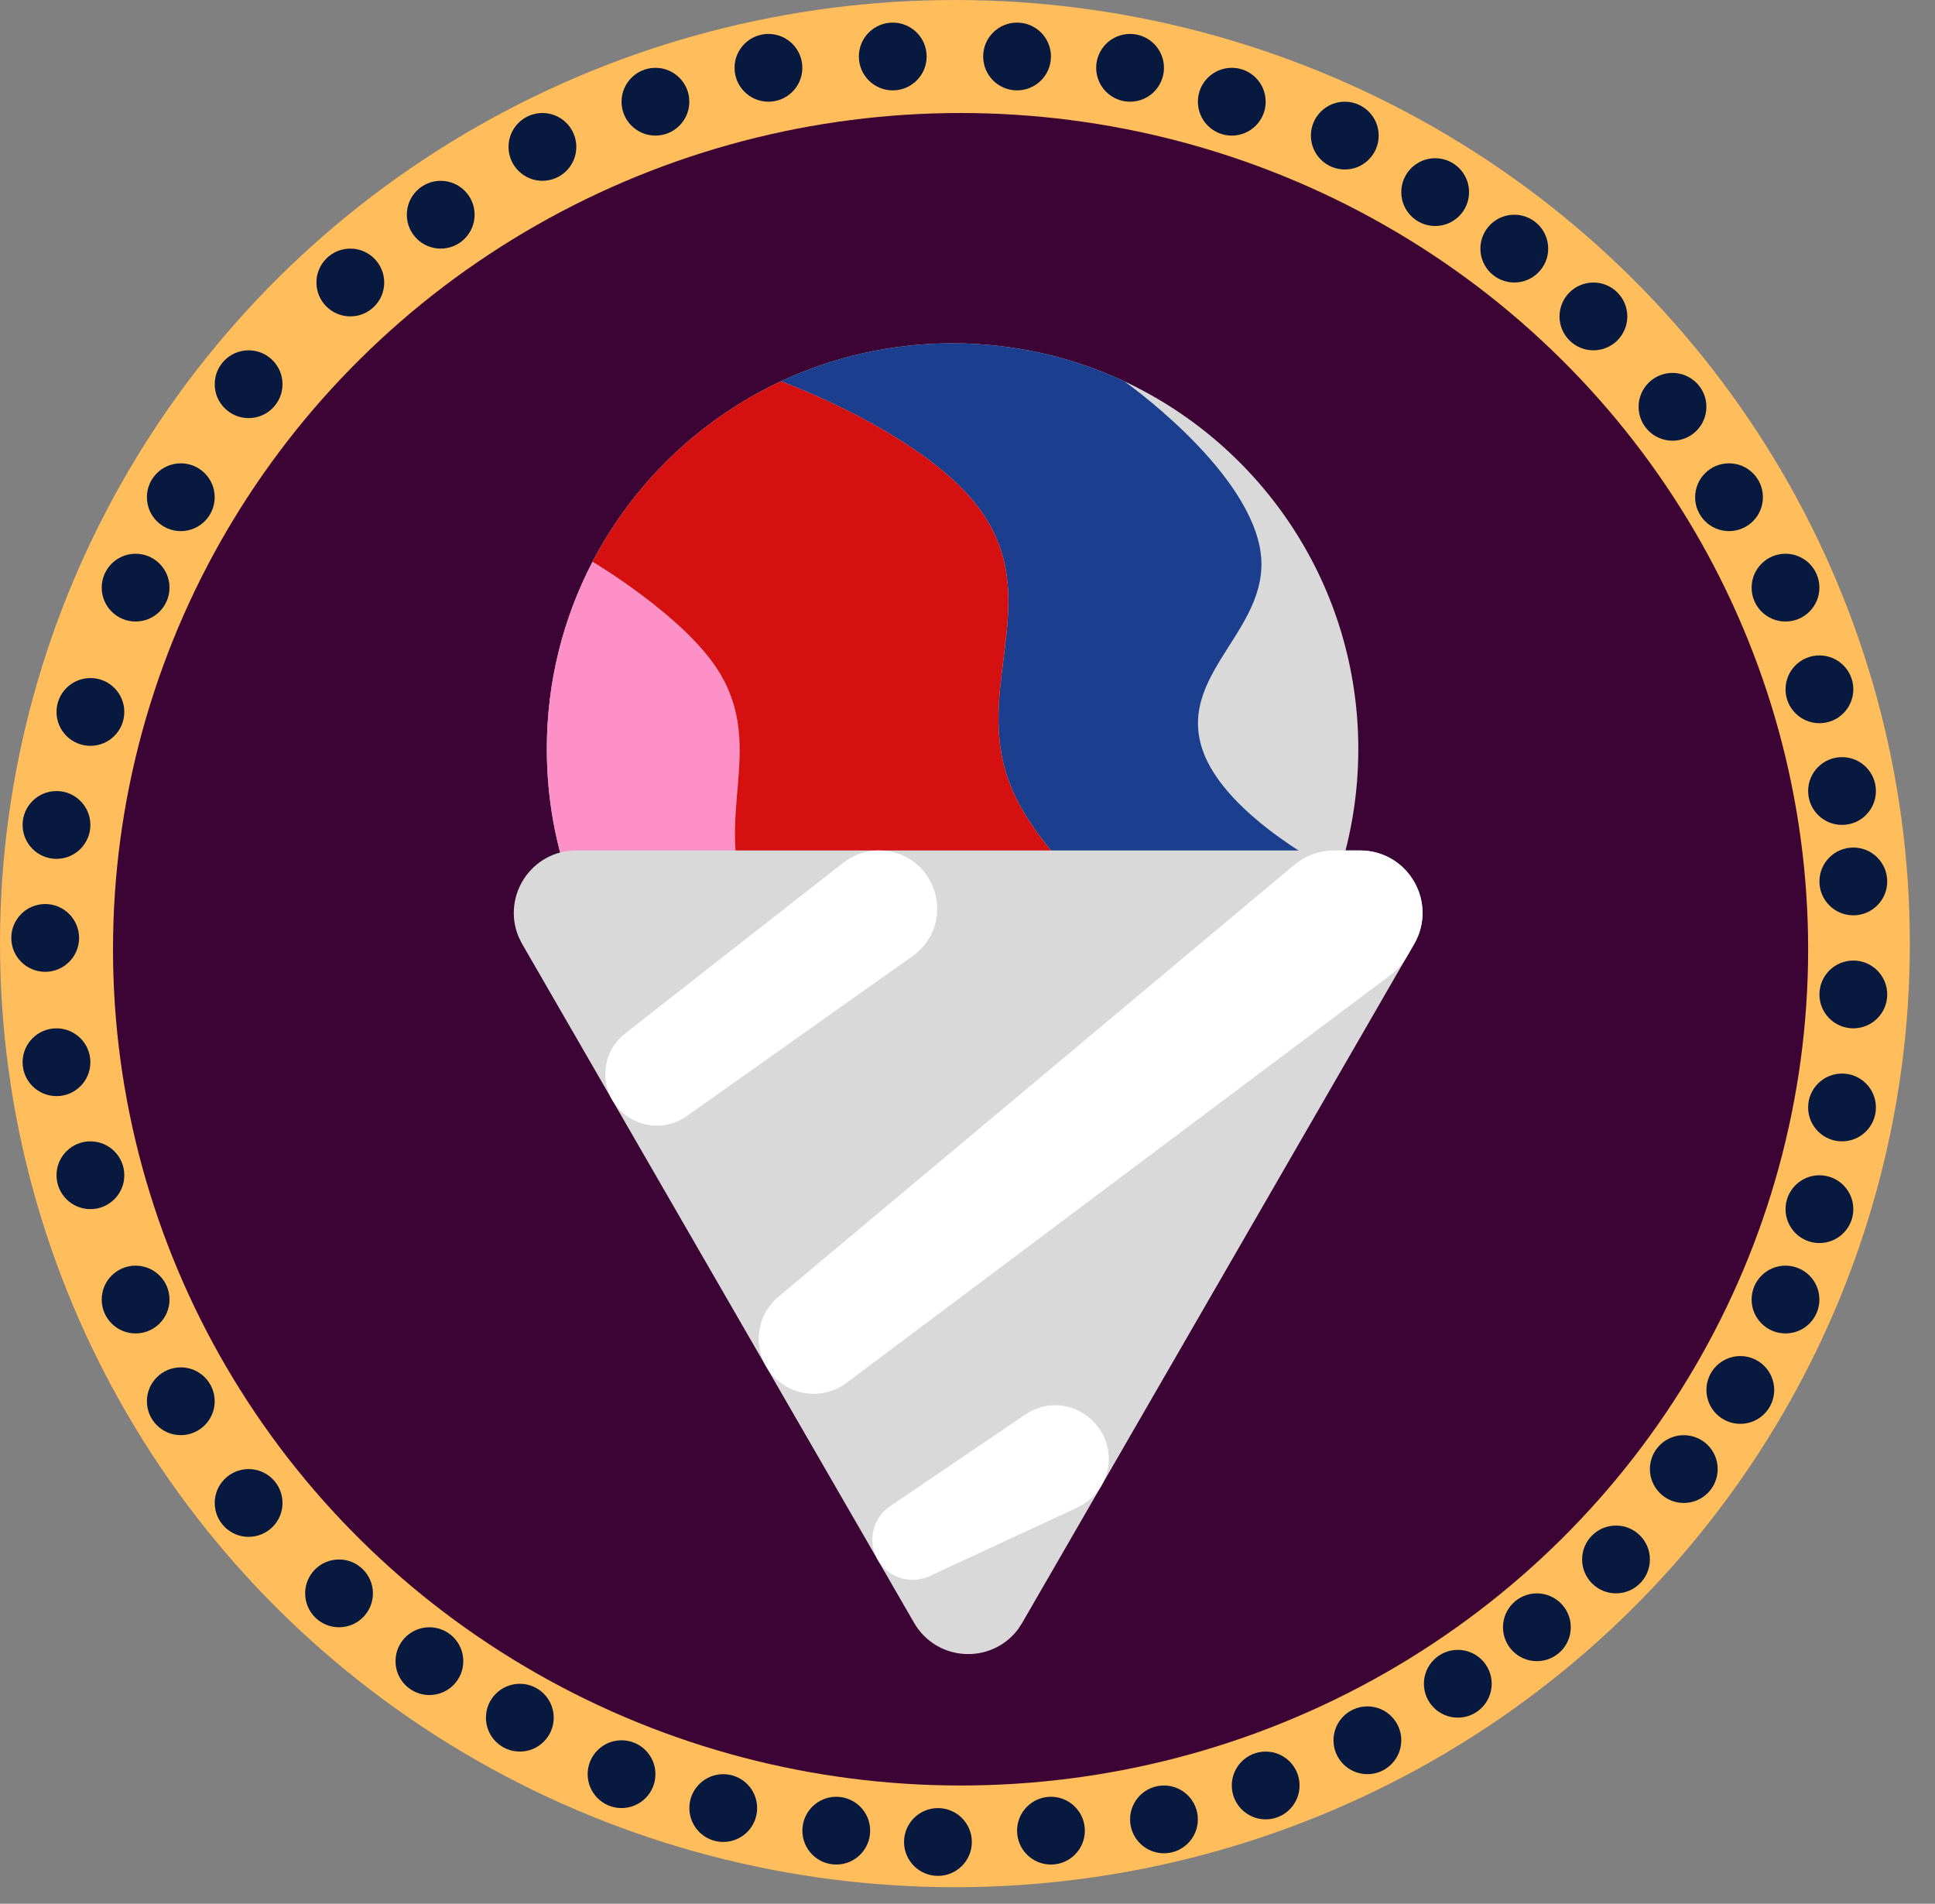 <svg width="62" height="61" viewBox="0 0 62 61" fill="none" xmlns="http://www.w3.org/2000/svg">
<rect x="0" y="0" width="62" height="61" fill="#808080" stroke="none"/>
<ellipse cx="30.597" cy="30.235" rx="30.597" ry="30.235" fill="#FFBD5B"/>
<ellipse cx="30.778" cy="30.416" rx="27.157" ry="26.795" fill="#3B0434"/>
<circle cx="5.793" cy="15.932" r="1.086" fill="#081940"/>
<circle cx="7.966" cy="12.311" r="1.086" fill="#081940"/>
<circle cx="11.225" cy="9.052" r="1.086" fill="#081940"/>
<circle cx="14.121" cy="6.88" r="1.086" fill="#081940"/>
<circle cx="17.38" cy="4.707" r="1.086" fill="#081940"/>
<circle cx="21.001" cy="3.259" r="1.086" fill="#081940"/>
<circle cx="24.622" cy="2.173" r="1.086" fill="#081940"/>
<circle cx="28.605" cy="1.81" r="1.086" fill="#081940"/>
<circle cx="32.588" cy="1.81" r="1.086" fill="#081940"/>
<circle cx="36.209" cy="2.173" r="1.086" fill="#081940"/>
<circle cx="39.468" cy="3.259" r="1.086" fill="#081940"/>
<circle cx="43.089" cy="4.345" r="1.086" fill="#081940"/>
<circle cx="45.985" cy="6.156" r="1.086" fill="#081940"/>
<circle cx="48.52" cy="7.966" r="1.086" fill="#081940"/>
<circle cx="51.055" cy="10.139" r="1.086" fill="#081940"/>
<circle cx="53.589" cy="13.035" r="1.086" fill="#081940"/>
<circle cx="55.4" cy="15.932" r="1.086" fill="#081940"/>
<circle cx="57.21" cy="18.829" r="1.086" fill="#081940"/>
<circle cx="58.297" cy="22.087" r="1.086" fill="#081940"/>
<circle cx="59.021" cy="25.346" r="1.086" fill="#081940"/>
<circle cx="59.383" cy="28.243" r="1.086" fill="#081940"/>
<circle cx="59.383" cy="31.864" r="1.086" fill="#081940"/>
<circle cx="59.021" cy="35.485" r="1.086" fill="#081940"/>
<circle cx="58.297" cy="38.744" r="1.086" fill="#081940"/>
<circle cx="57.21" cy="41.64" r="1.086" fill="#081940"/>
<circle cx="55.762" cy="44.537" r="1.086" fill="#081940"/>
<circle cx="53.951" cy="47.072" r="1.086" fill="#081940"/>
<circle cx="51.779" cy="49.968" r="1.086" fill="#081940"/>
<circle cx="49.244" cy="52.141" r="1.086" fill="#081940"/>
<circle cx="46.71" cy="53.951" r="1.086" fill="#081940"/>
<circle cx="43.813" cy="55.762" r="1.086" fill="#081940"/>
<circle cx="40.554" cy="57.21" r="1.086" fill="#081940"/>
<circle cx="37.295" cy="58.297" r="1.086" fill="#081940"/>
<circle cx="33.674" cy="58.658" r="1.086" fill="#081940"/>
<circle cx="30.053" cy="59.021" r="1.086" fill="#081940"/>
<circle cx="26.795" cy="58.658" r="1.086" fill="#081940"/>
<circle cx="23.174" cy="57.934" r="1.086" fill="#081940"/>
<circle cx="19.915" cy="56.848" r="1.086" fill="#081940"/>
<circle cx="16.656" cy="55.038" r="1.086" fill="#081940"/>
<circle cx="13.759" cy="53.227" r="1.086" fill="#081940"/>
<circle cx="10.863" cy="51.055" r="1.086" fill="#081940"/>
<circle cx="7.966" cy="48.158" r="1.086" fill="#081940"/>
<circle cx="5.793" cy="44.899" r="1.086" fill="#081940"/>
<circle cx="4.345" cy="41.64" r="1.086" fill="#081940"/>
<circle cx="2.897" cy="37.657" r="1.086" fill="#081940"/>
<circle cx="1.81" cy="34.036" r="1.086" fill="#081940"/>
<circle cx="1.448" cy="30.053" r="1.086" fill="#081940"/>
<circle cx="1.81" cy="26.433" r="1.086" fill="#081940"/>
<circle cx="2.897" cy="22.812" r="1.086" fill="#081940"/>
<circle cx="4.345" cy="18.829" r="1.086" fill="#081940"/>
<path d="M43.522 24C43.522 25.396 43.302 26.74 42.895 28C42.354 29.674 41.483 31.2 40.358 32.5C38.934 34.147 37.103 35.432 35.022 36.2C33.619 36.718 32.103 37 30.521 37C23.342 37 17.521 31.18 17.521 24C17.521 21.836 18.05 19.795 18.986 18C20.304 15.471 22.43 13.429 25.021 12.217C26.692 11.436 28.556 11 30.521 11C32.487 11 34.351 11.436 36.022 12.217C40.452 14.289 43.522 18.786 43.522 24Z" fill="#D9D9D9"/>
<path d="M30.521 11C28.556 11 26.692 11.436 25.021 12.217C25.021 12.217 29.843 13.965 31.521 16.5C33.474 19.449 30.99 22.312 32.522 25.5C34.298 29.199 40.358 32.5 40.358 32.5C41.483 31.2 42.354 29.674 42.895 28C42.895 28 39.244 26.199 38.522 24C37.698 21.494 40.889 20.084 40.358 17.5C39.82 14.886 36.022 12.217 36.022 12.217C34.351 11.436 32.487 11 30.521 11Z" fill="#1B3E8F"/>
<path d="M17.521 24C17.521 31.18 23.342 37 30.521 37C32.103 37 33.619 36.718 35.022 36.2C35.022 36.2 26.204 33.647 24.021 29C22.765 26.326 24.59 24.004 23.021 21.5C21.914 19.732 18.986 18 18.986 18C18.05 19.795 17.521 21.836 17.521 24Z" fill="#FD90C7"/>
<path d="M23.021 21.5C21.914 19.732 18.986 18 18.986 18C20.304 15.471 22.43 13.429 25.021 12.217C25.021 12.217 29.843 13.965 31.521 16.5C33.474 19.449 30.99 22.312 32.522 25.5C34.298 29.199 40.358 32.5 40.358 32.5C38.934 34.147 37.103 35.432 35.022 36.2C35.022 36.2 26.204 33.647 24.021 29C22.765 26.326 24.59 24.004 23.021 21.5Z" fill="#D51010"/>
<path d="M29.939 51.625C30.39 52.406 31.476 52.455 32.006 51.772L32.103 51.625L34.372 47.697L38.372 40.769L44.228 30.625L44.661 29.875C45.142 29.042 44.541 28 43.579 28H18.464C17.562 28 16.977 28.916 17.304 29.717L17.382 29.875L19.547 33.625L21.171 36.438L24.454 42.125L26.186 45.125L28.171 48.562L29.361 50.625L29.939 51.625Z" fill="#D9D9D9" stroke="#D9D9D9" stroke-width="1.5"/>
<path d="M20.264 34.868C20.513 35.299 21.059 35.443 21.484 35.206L21.568 35.153L28.808 30.023C29.695 29.395 29.251 28 28.165 28C27.947 28 27.734 28.064 27.553 28.183L27.477 28.237L20.49 33.706C20.158 33.966 20.053 34.418 20.226 34.794L20.264 34.868ZM25.194 43.406C25.478 43.898 26.105 44.053 26.582 43.772L26.675 43.709L44.1 30.645C44.202 30.569 44.291 30.479 44.365 30.376L44.433 30.27L44.662 29.875C45.143 29.042 44.541 28 43.579 28H42.748C42.491 28 42.242 28.079 42.033 28.225L41.946 28.292L25.421 42.126C25.068 42.422 24.961 42.914 25.152 43.325L25.194 43.406ZM29.37 49.857L29.467 49.823L34.215 47.619C34.349 47.557 34.467 47.464 34.559 47.35L34.643 47.227C35.138 46.37 34.178 45.435 33.348 45.899L33.268 45.949L28.936 48.885C28.731 49.024 28.65 49.281 28.728 49.508L28.771 49.602C28.893 49.815 29.14 49.915 29.37 49.857Z" fill="white" stroke="white" stroke-width="1.5"/>
</svg>
